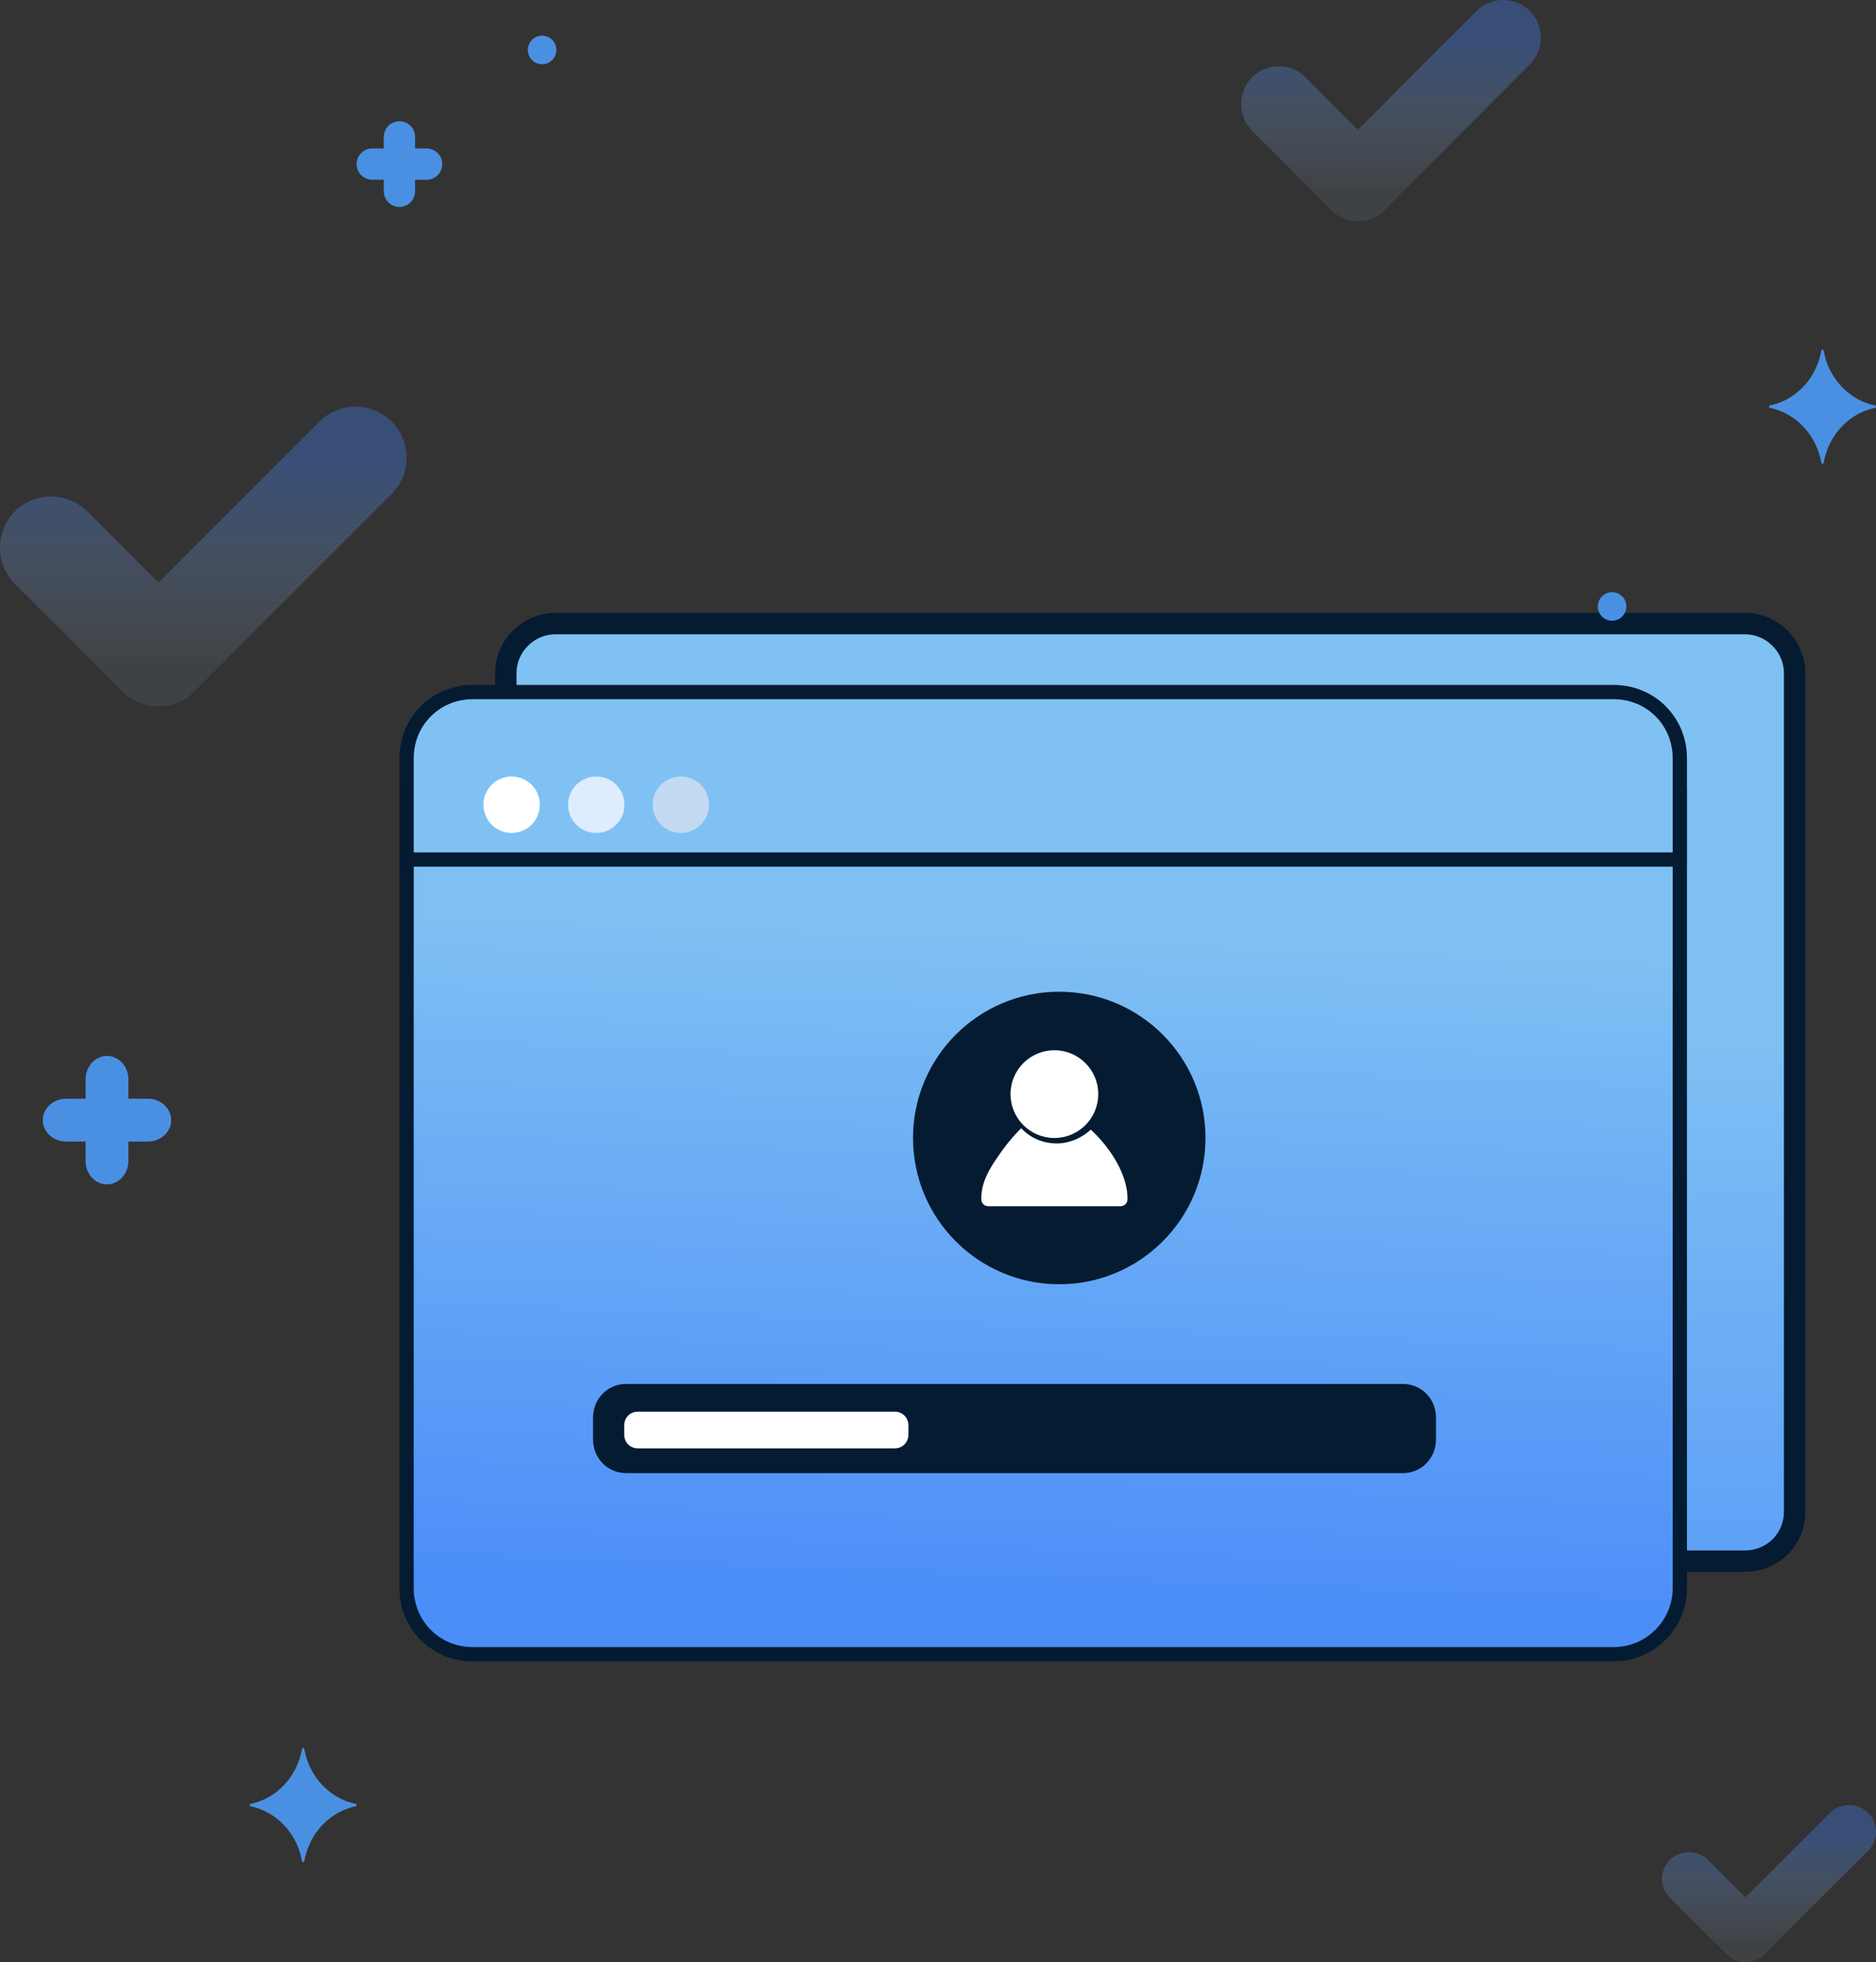 <svg xmlns="http://www.w3.org/2000/svg" width="263" height="275" viewBox="0 0 263 275">
    <rect x="0" y="0" width="263" height="275" fill="#333333" stroke="none"/>
    <defs>
        <linearGradient id="a" x1="50%" x2="50%" y1="42.702%" y2="132.45%">
            <stop offset="0%" stop-color="#7FC1F3"/>
            <stop offset="100%" stop-color="#4B8DF8"/>
        </linearGradient>
        <linearGradient id="b" x1="50%" x2="46.44%" y1="23.13%" y2="93.755%">
            <stop offset="0%" stop-color="#7EC0F3"/>
            <stop offset="100%" stop-color="#4C8EF8"/>
        </linearGradient>
        <linearGradient id="c" x1="50%" x2="50%" y1="87.212%" y2="19.001%">
            <stop offset="0%" stop-color="#BADCFF" stop-opacity=".256"/>
            <stop offset="100%" stop-color="#4284FB"/>
        </linearGradient>
        <linearGradient id="d" x1="50%" x2="50%" y1="87.212%" y2="19.001%">
            <stop offset="0%" stop-color="#BADCFF" stop-opacity=".256"/>
            <stop offset="100%" stop-color="#4284FB"/>
        </linearGradient>
        <linearGradient id="e" x1="50%" x2="50%" y1="87.212%" y2="19.001%">
            <stop offset="0%" stop-color="#BADCFF" stop-opacity=".256"/>
            <stop offset="100%" stop-color="#4284FB"/>
        </linearGradient>
    </defs>
    <g fill="none" fill-rule="evenodd">
        <g fill-rule="nonzero">
            <g transform="translate(57 87)">
                <path fill="url(#a)" stroke="#041B31" stroke-width="3" d="M187.636 131.81H20.864c-3.819 0-6.955-3.139-6.955-6.96V7.368c0-3.82 3.136-6.959 6.955-6.959h166.772c3.819 0 6.955 3.139 6.955 6.96V124.85c0 3.957-3.136 6.96-6.955 6.96z"/>
                <path fill="url(#b)" stroke="#041B31" stroke-width="2" d="M0 23.279v112.297c0 5.185 4.09 9.278 9.273 9.278h159.954c5.182 0 9.273-4.23 9.273-9.278V23.824A9.78 9.78 0 0 0 168.682 14H9.272L0 23.279z"/>
                <path fill="#7FC1F3" stroke="#041B31" stroke-width="2" d="M118.636 33.47H0V19.278C0 14.093 4.09 10 9.273 10h159.954c5.182 0 9.273 4.093 9.273 9.279v14.19H118.636z"/>
                <ellipse cx="14.727" cy="25.789" fill="#FFF" rx="3.955" ry="3.957"/>
                <ellipse cx="26.591" cy="25.789" fill="#DFECFD" rx="3.955" ry="3.957"/>
                <ellipse cx="38.455" cy="25.789" fill="#C4D9F2" rx="3.955" ry="3.957"/>
            </g>
            <path fill="#041B31" d="M196.674 206.472H87.78c-2.593 0-4.64-2.083-4.64-4.722v-3.056c0-2.638 2.047-4.722 4.64-4.722h108.894c2.593 0 4.64 2.084 4.64 4.722v3.056c0 2.639-2.047 4.722-4.64 4.722z"/>
            <path fill="#FFF" d="M125.443 203H89.418c-1.092 0-1.91-.833-1.91-1.944v-1.25c0-1.112.818-1.945 1.91-1.945h36.025c1.091 0 1.91.833 1.91 1.945v1.25c0 1.11-.819 1.944-1.91 1.944z"/>
            <g transform="translate(128 139)">
                <circle cx="20.5" cy="20.5" r="20.5" fill="#041B31"/>
                <path fill="#FFF" d="M30.067 29.002c0 1.065-.994 1.065-.994 1.065H10.56s-.993 0-.993-1.065c0-2.515 1.354-4.547 2.89-6.676a24.066 24.066 0 0 1 2.709-3.193c1.264 1.355 3.07 2.129 4.967 2.129 1.806 0 3.522-.774 4.786-1.935 2.619 2.419 5.148 6.192 5.148 9.675z"/>
                <circle cx="19.817" cy="14.35" r="6.15" fill="#FFF"/>
            </g>
        </g>
        <g fill="#4A90E2">
            <path d="M18 160v2.713c0 1.815-1.345 3.287-3.002 3.287-1.656 0-2.998-1.472-2.998-3.287V160H9.287C7.472 160 6 158.658 6 157.002 6 155.345 7.472 154 9.287 154H12v-2.713c0-1.815 1.342-3.287 2.998-3.287 1.657 0 3.002 1.472 3.002 3.287V154h2.713c1.815 0 3.287 1.345 3.287 3.002 0 1.656-1.472 2.998-3.287 2.998H18zM262.874 56.828c-3.654-.747-6.513-3.797-7.214-7.693-.02-.094-.11-.152-.197-.13a.169.169 0 0 0-.122.13c-.7 3.896-3.56 6.946-7.214 7.693a.179.179 0 0 0 0 .344c3.654.747 6.513 3.795 7.214 7.693.02.094.109.153.197.13a.169.169 0 0 0 .122-.13c.701-3.898 3.56-6.946 7.214-7.693a.178.178 0 0 0 .121-.213.176.176 0 0 0-.12-.13zM49.874 252.828c-3.654-.747-6.513-3.797-7.214-7.693-.02-.094-.11-.152-.197-.13a.169.169 0 0 0-.122.13c-.7 3.896-3.56 6.946-7.214 7.693a.179.179 0 0 0 0 .344c3.654.747 6.513 3.795 7.214 7.693.02.094.109.153.197.13a.169.169 0 0 0 .122-.13c.701-3.898 3.56-6.946 7.214-7.693a.178.178 0 0 0 .121-.213.176.176 0 0 0-.12-.13zM58.192 25.192v1.618a2.192 2.192 0 0 1-4.384-.001v-1.617H52.19a2.19 2.19 0 0 1 0-4.383h1.618v-1.616a2.192 2.192 0 1 1 4.384-.001v1.617h1.616a2.191 2.191 0 0 1 .002 4.383h-1.618zM226 83c.53 0 1.04.21 1.417.585.093.092.176.194.248.304a2.074 2.074 0 0 1 .296.719c.026.13.04.262.039.393a1.971 1.971 0 0 1-.335 1.112 1.88 1.88 0 0 1-.248.305 2.019 2.019 0 0 1-2.526.249 1.94 1.94 0 0 1-.735-.901 2.097 2.097 0 0 1-.115-.372 2.095 2.095 0 0 1-.041-.393c.002-.131.016-.263.04-.392a2.11 2.11 0 0 1 .3-.72c.072-.108.155-.21.248-.304.092-.093.194-.177.303-.248a1.978 1.978 0 0 1 .72-.296c.13-.027.26-.041.388-.041zM76 5c.53.002 1.04.21 1.416.584.092.093.175.195.247.305a1.926 1.926 0 0 1 .296.72c.029.129.041.26.041.392s-.012.264-.04.392a1.953 1.953 0 0 1-.296.72c-.073.11-.156.212-.248.305a2.016 2.016 0 0 1-2.524.249 1.94 1.94 0 0 1-.737-.901 2.067 2.067 0 0 1-.116-.371A2.241 2.241 0 0 1 74 7c.002-.132.014-.262.04-.392a2.167 2.167 0 0 1 .3-.72 1.961 1.961 0 0 1 .896-.735c.12-.05.248-.088.376-.113A1.87 1.87 0 0 1 76 5z"/>
        </g>
        <path fill="url(#c)" fill-rule="nonzero" d="M22.203 42c-1.963 0-3.762-.818-5.07-2.127L2.085 24.823c-2.78-2.78-2.78-7.36 0-10.141 2.78-2.781 7.36-2.781 10.141 0l9.977 9.978L44.774 2.086c2.78-2.781 7.36-2.781 10.14 0 2.781 2.78 2.781 7.36 0 10.142l-27.64 27.645C25.963 41.346 24.001 42 22.202 42z" opacity=".344" transform="translate(0 57)"/>
        <path fill="url(#d)" fill-rule="nonzero" d="M16.36 31a5.283 5.283 0 0 1-3.736-1.57L1.537 18.322c-2.05-2.052-2.05-5.433 0-7.486 2.048-2.052 5.423-2.052 7.472 0l7.351 7.366L32.991 1.539c2.05-2.052 5.424-2.052 7.472 0 2.05 2.053 2.05 5.434 0 7.486L20.096 29.43c-.964 1.087-2.41 1.57-3.736 1.57z" opacity=".344" transform="translate(174)"/>
        <path fill="url(#e)" fill-rule="nonzero" d="M11.686 22a3.785 3.785 0 0 1-2.669-1.114l-7.92-7.883a3.763 3.763 0 0 1 0-5.313c1.464-1.456 3.874-1.456 5.338 0l5.25 5.227 11.88-11.824c1.464-1.457 3.874-1.457 5.337 0a3.763 3.763 0 0 1 0 5.312L14.354 20.886c-.688.771-1.721 1.114-2.668 1.114z" opacity=".344" transform="translate(233 253)"/>
    </g>
</svg>
